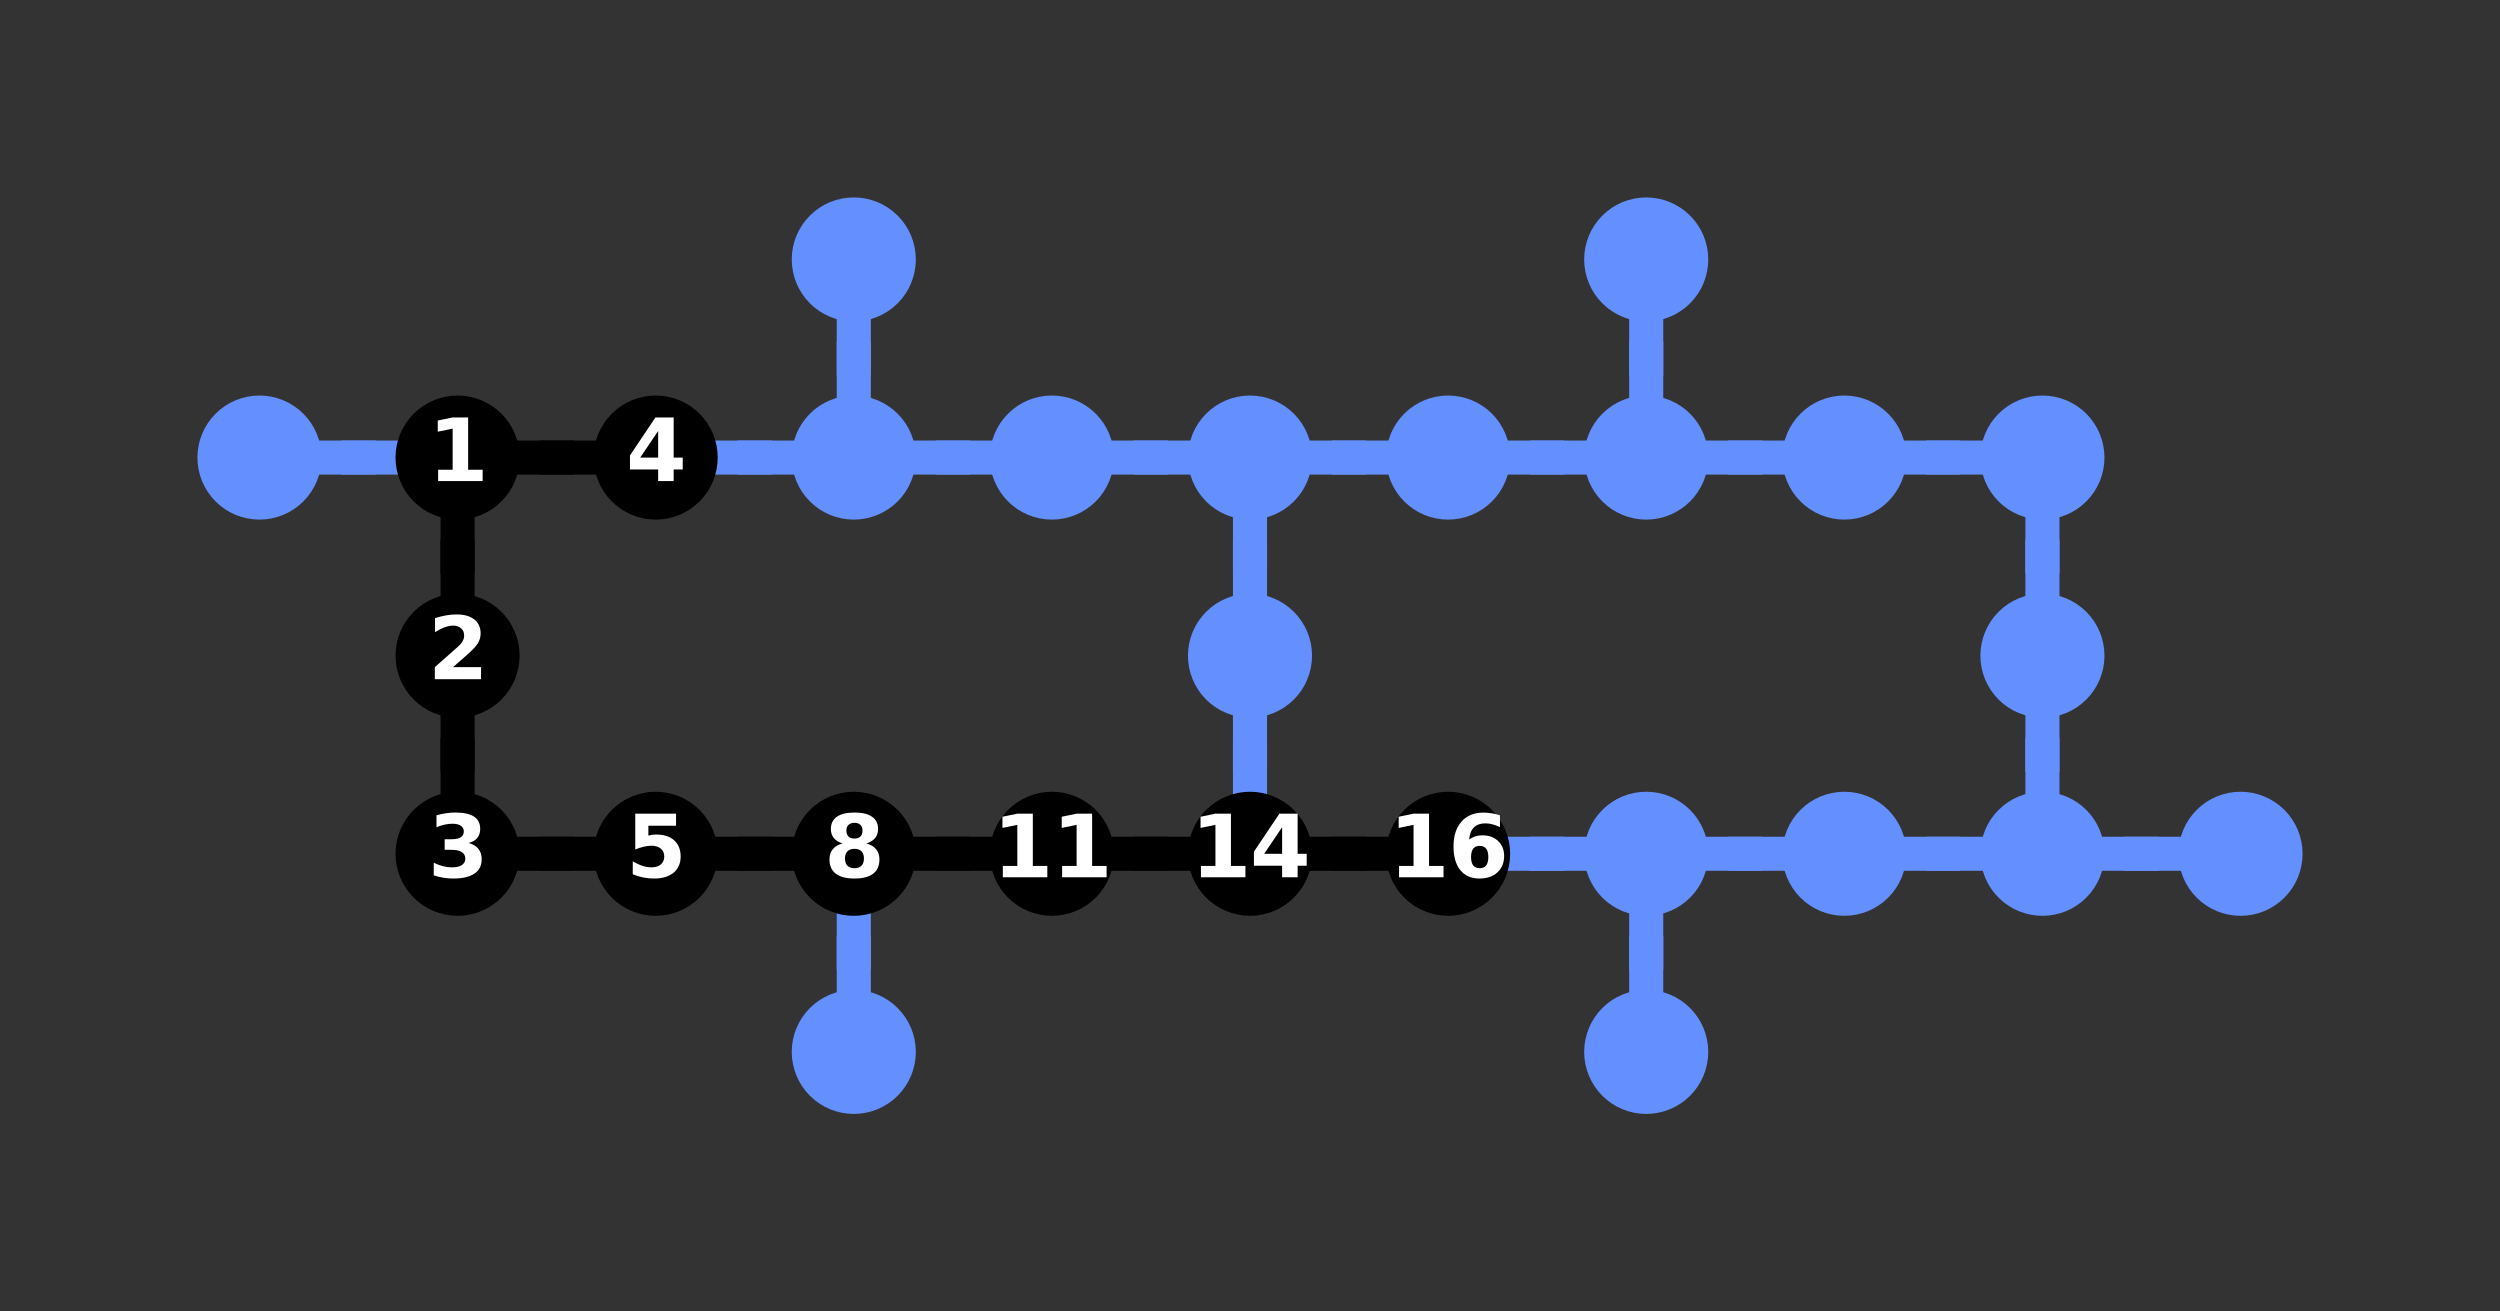 <?xml version="1.0" encoding="utf-8" standalone="no"?>
<!DOCTYPE svg PUBLIC "-//W3C//DTD SVG 1.1//EN"
  "http://www.w3.org/Graphics/SVG/1.1/DTD/svg11.dtd">
<svg height="153.9pt" version="1.1" viewBox="0 0 293.4 153.9" width="293.4pt" xmlns="http://www.w3.org/2000/svg" xmlns:xlink="http://www.w3.org/1999/xlink">
 <rect x="0" y="0" width="293.4" height="153.9" fill="#333333" stroke="none"/>
 <defs>
  <style type="text/css">*{stroke-linecap:butt;stroke-linejoin:round;}</style>
 </defs>
 <g id="figure_1">
  <g id="patch_1">
   <path d="M 0 153.9 
L 293.4 153.9 
L 293.4 0 
L 0 0 
z
" style="fill:none;"/>
  </g>
  <g id="axes_1">
   <g id="line2d_1">
    <path clip-path="url(#p615c4d5a3c)" d="M 30.45 53.7 
L 42.075 53.7 
" style="fill:none;stroke:#648fff;stroke-linecap:square;stroke-width:4;"/>
   </g>
   <g id="line2d_2">
    <path clip-path="url(#p615c4d5a3c)" d="M 53.7 53.7 
L 42.075 53.7 
" style="fill:none;stroke:#648fff;stroke-linecap:square;stroke-width:4;"/>
   </g>
   <g id="line2d_3">
    <path clip-path="url(#p615c4d5a3c)" d="M 53.7 53.7 
L 53.7 65.325 
" style="fill:none;stroke:#000000;stroke-linecap:square;stroke-width:4;"/>
   </g>
   <g id="line2d_4">
    <path clip-path="url(#p615c4d5a3c)" d="M 53.7 53.7 
L 65.325 53.7 
" style="fill:none;stroke:#000000;stroke-linecap:square;stroke-width:4;"/>
   </g>
   <g id="line2d_5">
    <path clip-path="url(#p615c4d5a3c)" d="M 53.7 76.95 
L 53.7 65.325 
" style="fill:none;stroke:#000000;stroke-linecap:square;stroke-width:4;"/>
   </g>
   <g id="line2d_6">
    <path clip-path="url(#p615c4d5a3c)" d="M 53.7 76.95 
L 53.7 88.575 
" style="fill:none;stroke:#000000;stroke-linecap:square;stroke-width:4;"/>
   </g>
   <g id="line2d_7">
    <path clip-path="url(#p615c4d5a3c)" d="M 53.7 100.2 
L 53.7 88.575 
" style="fill:none;stroke:#000000;stroke-linecap:square;stroke-width:4;"/>
   </g>
   <g id="line2d_8">
    <path clip-path="url(#p615c4d5a3c)" d="M 53.7 100.2 
L 65.325 100.2 
" style="fill:none;stroke:#000000;stroke-linecap:square;stroke-width:4;"/>
   </g>
   <g id="line2d_9">
    <path clip-path="url(#p615c4d5a3c)" d="M 76.95 53.7 
L 65.325 53.7 
" style="fill:none;stroke:#000000;stroke-linecap:square;stroke-width:4;"/>
   </g>
   <g id="line2d_10">
    <path clip-path="url(#p615c4d5a3c)" d="M 76.95 53.7 
L 88.575 53.7 
" style="fill:none;stroke:#648fff;stroke-linecap:square;stroke-width:4;"/>
   </g>
   <g id="line2d_11">
    <path clip-path="url(#p615c4d5a3c)" d="M 76.95 100.2 
L 65.325 100.2 
" style="fill:none;stroke:#000000;stroke-linecap:square;stroke-width:4;"/>
   </g>
   <g id="line2d_12">
    <path clip-path="url(#p615c4d5a3c)" d="M 76.95 100.2 
L 88.575 100.2 
" style="fill:none;stroke:#000000;stroke-linecap:square;stroke-width:4;"/>
   </g>
   <g id="line2d_13">
    <path clip-path="url(#p615c4d5a3c)" d="M 100.2 30.45 
L 100.2 42.075 
" style="fill:none;stroke:#648fff;stroke-linecap:square;stroke-width:4;"/>
   </g>
   <g id="line2d_14">
    <path clip-path="url(#p615c4d5a3c)" d="M 100.2 53.7 
L 88.575 53.7 
" style="fill:none;stroke:#648fff;stroke-linecap:square;stroke-width:4;"/>
   </g>
   <g id="line2d_15">
    <path clip-path="url(#p615c4d5a3c)" d="M 100.2 53.7 
L 100.2 42.075 
" style="fill:none;stroke:#648fff;stroke-linecap:square;stroke-width:4;"/>
   </g>
   <g id="line2d_16">
    <path clip-path="url(#p615c4d5a3c)" d="M 100.2 53.7 
L 111.825 53.7 
" style="fill:none;stroke:#648fff;stroke-linecap:square;stroke-width:4;"/>
   </g>
   <g id="line2d_17">
    <path clip-path="url(#p615c4d5a3c)" d="M 100.2 100.2 
L 88.575 100.2 
" style="fill:none;stroke:#000000;stroke-linecap:square;stroke-width:4;"/>
   </g>
   <g id="line2d_18">
    <path clip-path="url(#p615c4d5a3c)" d="M 100.2 100.2 
L 100.2 111.825 
" style="fill:none;stroke:#648fff;stroke-linecap:square;stroke-width:4;"/>
   </g>
   <g id="line2d_19">
    <path clip-path="url(#p615c4d5a3c)" d="M 100.2 100.2 
L 111.825 100.2 
" style="fill:none;stroke:#000000;stroke-linecap:square;stroke-width:4;"/>
   </g>
   <g id="line2d_20">
    <path clip-path="url(#p615c4d5a3c)" d="M 100.2 123.45 
L 100.2 111.825 
" style="fill:none;stroke:#648fff;stroke-linecap:square;stroke-width:4;"/>
   </g>
   <g id="line2d_21">
    <path clip-path="url(#p615c4d5a3c)" d="M 123.45 53.7 
L 111.825 53.7 
" style="fill:none;stroke:#648fff;stroke-linecap:square;stroke-width:4;"/>
   </g>
   <g id="line2d_22">
    <path clip-path="url(#p615c4d5a3c)" d="M 123.45 53.7 
L 135.075 53.7 
" style="fill:none;stroke:#648fff;stroke-linecap:square;stroke-width:4;"/>
   </g>
   <g id="line2d_23">
    <path clip-path="url(#p615c4d5a3c)" d="M 123.45 100.2 
L 111.825 100.2 
" style="fill:none;stroke:#000000;stroke-linecap:square;stroke-width:4;"/>
   </g>
   <g id="line2d_24">
    <path clip-path="url(#p615c4d5a3c)" d="M 123.45 100.2 
L 135.075 100.2 
" style="fill:none;stroke:#000000;stroke-linecap:square;stroke-width:4;"/>
   </g>
   <g id="line2d_25">
    <path clip-path="url(#p615c4d5a3c)" d="M 146.7 53.7 
L 135.075 53.7 
" style="fill:none;stroke:#648fff;stroke-linecap:square;stroke-width:4;"/>
   </g>
   <g id="line2d_26">
    <path clip-path="url(#p615c4d5a3c)" d="M 146.7 53.7 
L 146.7 65.325 
" style="fill:none;stroke:#648fff;stroke-linecap:square;stroke-width:4;"/>
   </g>
   <g id="line2d_27">
    <path clip-path="url(#p615c4d5a3c)" d="M 146.7 53.7 
L 158.325 53.7 
" style="fill:none;stroke:#648fff;stroke-linecap:square;stroke-width:4;"/>
   </g>
   <g id="line2d_28">
    <path clip-path="url(#p615c4d5a3c)" d="M 146.7 76.95 
L 146.7 65.325 
" style="fill:none;stroke:#648fff;stroke-linecap:square;stroke-width:4;"/>
   </g>
   <g id="line2d_29">
    <path clip-path="url(#p615c4d5a3c)" d="M 146.7 76.95 
L 146.7 88.575 
" style="fill:none;stroke:#648fff;stroke-linecap:square;stroke-width:4;"/>
   </g>
   <g id="line2d_30">
    <path clip-path="url(#p615c4d5a3c)" d="M 146.7 100.2 
L 135.075 100.2 
" style="fill:none;stroke:#000000;stroke-linecap:square;stroke-width:4;"/>
   </g>
   <g id="line2d_31">
    <path clip-path="url(#p615c4d5a3c)" d="M 146.7 100.2 
L 146.7 88.575 
" style="fill:none;stroke:#648fff;stroke-linecap:square;stroke-width:4;"/>
   </g>
   <g id="line2d_32">
    <path clip-path="url(#p615c4d5a3c)" d="M 146.7 100.2 
L 158.325 100.2 
" style="fill:none;stroke:#000000;stroke-linecap:square;stroke-width:4;"/>
   </g>
   <g id="line2d_33">
    <path clip-path="url(#p615c4d5a3c)" d="M 169.95 53.7 
L 158.325 53.7 
" style="fill:none;stroke:#648fff;stroke-linecap:square;stroke-width:4;"/>
   </g>
   <g id="line2d_34">
    <path clip-path="url(#p615c4d5a3c)" d="M 169.95 53.7 
L 181.575 53.7 
" style="fill:none;stroke:#648fff;stroke-linecap:square;stroke-width:4;"/>
   </g>
   <g id="line2d_35">
    <path clip-path="url(#p615c4d5a3c)" d="M 169.95 100.2 
L 158.325 100.2 
" style="fill:none;stroke:#000000;stroke-linecap:square;stroke-width:4;"/>
   </g>
   <g id="line2d_36">
    <path clip-path="url(#p615c4d5a3c)" d="M 169.95 100.2 
L 181.575 100.2 
" style="fill:none;stroke:#648fff;stroke-linecap:square;stroke-width:4;"/>
   </g>
   <g id="line2d_37">
    <path clip-path="url(#p615c4d5a3c)" d="M 193.2 30.45 
L 193.2 42.075 
" style="fill:none;stroke:#648fff;stroke-linecap:square;stroke-width:4;"/>
   </g>
   <g id="line2d_38">
    <path clip-path="url(#p615c4d5a3c)" d="M 193.2 53.7 
L 181.575 53.7 
" style="fill:none;stroke:#648fff;stroke-linecap:square;stroke-width:4;"/>
   </g>
   <g id="line2d_39">
    <path clip-path="url(#p615c4d5a3c)" d="M 193.2 53.7 
L 193.2 42.075 
" style="fill:none;stroke:#648fff;stroke-linecap:square;stroke-width:4;"/>
   </g>
   <g id="line2d_40">
    <path clip-path="url(#p615c4d5a3c)" d="M 193.2 53.7 
L 204.825 53.7 
" style="fill:none;stroke:#648fff;stroke-linecap:square;stroke-width:4;"/>
   </g>
   <g id="line2d_41">
    <path clip-path="url(#p615c4d5a3c)" d="M 193.2 100.2 
L 181.575 100.2 
" style="fill:none;stroke:#648fff;stroke-linecap:square;stroke-width:4;"/>
   </g>
   <g id="line2d_42">
    <path clip-path="url(#p615c4d5a3c)" d="M 193.2 100.2 
L 193.2 111.825 
" style="fill:none;stroke:#648fff;stroke-linecap:square;stroke-width:4;"/>
   </g>
   <g id="line2d_43">
    <path clip-path="url(#p615c4d5a3c)" d="M 193.2 100.2 
L 204.825 100.2 
" style="fill:none;stroke:#648fff;stroke-linecap:square;stroke-width:4;"/>
   </g>
   <g id="line2d_44">
    <path clip-path="url(#p615c4d5a3c)" d="M 193.2 123.45 
L 193.2 111.825 
" style="fill:none;stroke:#648fff;stroke-linecap:square;stroke-width:4;"/>
   </g>
   <g id="line2d_45">
    <path clip-path="url(#p615c4d5a3c)" d="M 216.45 53.7 
L 204.825 53.7 
" style="fill:none;stroke:#648fff;stroke-linecap:square;stroke-width:4;"/>
   </g>
   <g id="line2d_46">
    <path clip-path="url(#p615c4d5a3c)" d="M 216.45 53.7 
L 228.075 53.7 
" style="fill:none;stroke:#648fff;stroke-linecap:square;stroke-width:4;"/>
   </g>
   <g id="line2d_47">
    <path clip-path="url(#p615c4d5a3c)" d="M 216.45 100.2 
L 204.825 100.2 
" style="fill:none;stroke:#648fff;stroke-linecap:square;stroke-width:4;"/>
   </g>
   <g id="line2d_48">
    <path clip-path="url(#p615c4d5a3c)" d="M 216.45 100.2 
L 228.075 100.2 
" style="fill:none;stroke:#648fff;stroke-linecap:square;stroke-width:4;"/>
   </g>
   <g id="line2d_49">
    <path clip-path="url(#p615c4d5a3c)" d="M 239.7 53.7 
L 228.075 53.7 
" style="fill:none;stroke:#648fff;stroke-linecap:square;stroke-width:4;"/>
   </g>
   <g id="line2d_50">
    <path clip-path="url(#p615c4d5a3c)" d="M 239.7 53.7 
L 239.7 65.325 
" style="fill:none;stroke:#648fff;stroke-linecap:square;stroke-width:4;"/>
   </g>
   <g id="line2d_51">
    <path clip-path="url(#p615c4d5a3c)" d="M 239.7 76.95 
L 239.7 65.325 
" style="fill:none;stroke:#648fff;stroke-linecap:square;stroke-width:4;"/>
   </g>
   <g id="line2d_52">
    <path clip-path="url(#p615c4d5a3c)" d="M 239.7 76.95 
L 239.7 88.575 
" style="fill:none;stroke:#648fff;stroke-linecap:square;stroke-width:4;"/>
   </g>
   <g id="line2d_53">
    <path clip-path="url(#p615c4d5a3c)" d="M 239.7 100.2 
L 228.075 100.2 
" style="fill:none;stroke:#648fff;stroke-linecap:square;stroke-width:4;"/>
   </g>
   <g id="line2d_54">
    <path clip-path="url(#p615c4d5a3c)" d="M 239.7 100.2 
L 239.7 88.575 
" style="fill:none;stroke:#648fff;stroke-linecap:square;stroke-width:4;"/>
   </g>
   <g id="line2d_55">
    <path clip-path="url(#p615c4d5a3c)" d="M 239.7 100.2 
L 251.325 100.2 
" style="fill:none;stroke:#648fff;stroke-linecap:square;stroke-width:4;"/>
   </g>
   <g id="line2d_56">
    <path clip-path="url(#p615c4d5a3c)" d="M 262.95 100.2 
L 251.325 100.2 
" style="fill:none;stroke:#648fff;stroke-linecap:square;stroke-width:4;"/>
   </g>
   <g id="patch_2">
    <path clip-path="url(#p615c4d5a3c)" d="M 30.45 60.481 
C 32.248 60.481 33.973 59.767 35.245 58.495 
C 36.517 57.223 37.231 55.498 37.231 53.7 
C 37.231 51.902 36.517 50.177 35.245 48.905 
C 33.973 47.633 32.248 46.919 30.45 46.919 
C 28.652 46.919 26.927 47.633 25.655 48.905 
C 24.383 50.177 23.669 51.902 23.669 53.7 
C 23.669 55.498 24.383 57.223 25.655 58.495 
C 26.927 59.767 28.652 60.481 30.45 60.481 
z
" style="fill:#648fff;stroke:#648fff;stroke-linejoin:miter;"/>
   </g>
   <g id="patch_3">
    <path clip-path="url(#p615c4d5a3c)" d="M 53.7 60.481 
C 55.498 60.481 57.223 59.767 58.495 58.495 
C 59.767 57.223 60.481 55.498 60.481 53.7 
C 60.481 51.902 59.767 50.177 58.495 48.905 
C 57.223 47.633 55.498 46.919 53.7 46.919 
C 51.902 46.919 50.177 47.633 48.905 48.905 
C 47.633 50.177 46.919 51.902 46.919 53.7 
C 46.919 55.498 47.633 57.223 48.905 58.495 
C 50.177 59.767 51.902 60.481 53.7 60.481 
z
" style="stroke:#000000;stroke-linejoin:miter;"/>
   </g>
   <g id="patch_4">
    <path clip-path="url(#p615c4d5a3c)" d="M 53.7 83.731 
C 55.498 83.731 57.223 83.017 58.495 81.745 
C 59.767 80.473 60.481 78.748 60.481 76.95 
C 60.481 75.152 59.767 73.427 58.495 72.155 
C 57.223 70.883 55.498 70.169 53.7 70.169 
C 51.902 70.169 50.177 70.883 48.905 72.155 
C 47.633 73.427 46.919 75.152 46.919 76.95 
C 46.919 78.748 47.633 80.473 48.905 81.745 
C 50.177 83.017 51.902 83.731 53.7 83.731 
z
" style="stroke:#000000;stroke-linejoin:miter;"/>
   </g>
   <g id="patch_5">
    <path clip-path="url(#p615c4d5a3c)" d="M 53.7 106.981 
C 55.498 106.981 57.223 106.267 58.495 104.995 
C 59.767 103.723 60.481 101.998 60.481 100.2 
C 60.481 98.402 59.767 96.677 58.495 95.405 
C 57.223 94.133 55.498 93.419 53.7 93.419 
C 51.902 93.419 50.177 94.133 48.905 95.405 
C 47.633 96.677 46.919 98.402 46.919 100.2 
C 46.919 101.998 47.633 103.723 48.905 104.995 
C 50.177 106.267 51.902 106.981 53.7 106.981 
z
" style="stroke:#000000;stroke-linejoin:miter;"/>
   </g>
   <g id="patch_6">
    <path clip-path="url(#p615c4d5a3c)" d="M 76.95 60.481 
C 78.748 60.481 80.473 59.767 81.745 58.495 
C 83.017 57.223 83.731 55.498 83.731 53.7 
C 83.731 51.902 83.017 50.177 81.745 48.905 
C 80.473 47.633 78.748 46.919 76.95 46.919 
C 75.152 46.919 73.427 47.633 72.155 48.905 
C 70.883 50.177 70.169 51.902 70.169 53.7 
C 70.169 55.498 70.883 57.223 72.155 58.495 
C 73.427 59.767 75.152 60.481 76.95 60.481 
z
" style="stroke:#000000;stroke-linejoin:miter;"/>
   </g>
   <g id="patch_7">
    <path clip-path="url(#p615c4d5a3c)" d="M 76.95 106.981 
C 78.748 106.981 80.473 106.267 81.745 104.995 
C 83.017 103.723 83.731 101.998 83.731 100.2 
C 83.731 98.402 83.017 96.677 81.745 95.405 
C 80.473 94.133 78.748 93.419 76.95 93.419 
C 75.152 93.419 73.427 94.133 72.155 95.405 
C 70.883 96.677 70.169 98.402 70.169 100.2 
C 70.169 101.998 70.883 103.723 72.155 104.995 
C 73.427 106.267 75.152 106.981 76.95 106.981 
z
" style="stroke:#000000;stroke-linejoin:miter;"/>
   </g>
   <g id="patch_8">
    <path clip-path="url(#p615c4d5a3c)" d="M 100.2 37.231 
C 101.998 37.231 103.723 36.517 104.995 35.245 
C 106.267 33.973 106.981 32.248 106.981 30.45 
C 106.981 28.652 106.267 26.927 104.995 25.655 
C 103.723 24.383 101.998 23.669 100.2 23.669 
C 98.402 23.669 96.677 24.383 95.405 25.655 
C 94.133 26.927 93.419 28.652 93.419 30.45 
C 93.419 32.248 94.133 33.973 95.405 35.245 
C 96.677 36.517 98.402 37.231 100.2 37.231 
z
" style="fill:#648fff;stroke:#648fff;stroke-linejoin:miter;"/>
   </g>
   <g id="patch_9">
    <path clip-path="url(#p615c4d5a3c)" d="M 100.2 60.481 
C 101.998 60.481 103.723 59.767 104.995 58.495 
C 106.267 57.223 106.981 55.498 106.981 53.7 
C 106.981 51.902 106.267 50.177 104.995 48.905 
C 103.723 47.633 101.998 46.919 100.2 46.919 
C 98.402 46.919 96.677 47.633 95.405 48.905 
C 94.133 50.177 93.419 51.902 93.419 53.7 
C 93.419 55.498 94.133 57.223 95.405 58.495 
C 96.677 59.767 98.402 60.481 100.2 60.481 
z
" style="fill:#648fff;stroke:#648fff;stroke-linejoin:miter;"/>
   </g>
   <g id="patch_10">
    <path clip-path="url(#p615c4d5a3c)" d="M 100.2 106.981 
C 101.998 106.981 103.723 106.267 104.995 104.995 
C 106.267 103.723 106.981 101.998 106.981 100.2 
C 106.981 98.402 106.267 96.677 104.995 95.405 
C 103.723 94.133 101.998 93.419 100.2 93.419 
C 98.402 93.419 96.677 94.133 95.405 95.405 
C 94.133 96.677 93.419 98.402 93.419 100.2 
C 93.419 101.998 94.133 103.723 95.405 104.995 
C 96.677 106.267 98.402 106.981 100.2 106.981 
z
" style="stroke:#000000;stroke-linejoin:miter;"/>
   </g>
   <g id="patch_11">
    <path clip-path="url(#p615c4d5a3c)" d="M 100.2 130.231 
C 101.998 130.231 103.723 129.517 104.995 128.245 
C 106.267 126.973 106.981 125.248 106.981 123.45 
C 106.981 121.652 106.267 119.927 104.995 118.655 
C 103.723 117.383 101.998 116.669 100.2 116.669 
C 98.402 116.669 96.677 117.383 95.405 118.655 
C 94.133 119.927 93.419 121.652 93.419 123.45 
C 93.419 125.248 94.133 126.973 95.405 128.245 
C 96.677 129.517 98.402 130.231 100.2 130.231 
z
" style="fill:#648fff;stroke:#648fff;stroke-linejoin:miter;"/>
   </g>
   <g id="patch_12">
    <path clip-path="url(#p615c4d5a3c)" d="M 123.45 60.481 
C 125.248 60.481 126.973 59.767 128.245 58.495 
C 129.517 57.223 130.231 55.498 130.231 53.7 
C 130.231 51.902 129.517 50.177 128.245 48.905 
C 126.973 47.633 125.248 46.919 123.45 46.919 
C 121.652 46.919 119.927 47.633 118.655 48.905 
C 117.383 50.177 116.669 51.902 116.669 53.7 
C 116.669 55.498 117.383 57.223 118.655 58.495 
C 119.927 59.767 121.652 60.481 123.45 60.481 
z
" style="fill:#648fff;stroke:#648fff;stroke-linejoin:miter;"/>
   </g>
   <g id="patch_13">
    <path clip-path="url(#p615c4d5a3c)" d="M 123.45 106.981 
C 125.248 106.981 126.973 106.267 128.245 104.995 
C 129.517 103.723 130.231 101.998 130.231 100.2 
C 130.231 98.402 129.517 96.677 128.245 95.405 
C 126.973 94.133 125.248 93.419 123.45 93.419 
C 121.652 93.419 119.927 94.133 118.655 95.405 
C 117.383 96.677 116.669 98.402 116.669 100.2 
C 116.669 101.998 117.383 103.723 118.655 104.995 
C 119.927 106.267 121.652 106.981 123.45 106.981 
z
" style="stroke:#000000;stroke-linejoin:miter;"/>
   </g>
   <g id="patch_14">
    <path clip-path="url(#p615c4d5a3c)" d="M 146.7 60.481 
C 148.498 60.481 150.223 59.767 151.495 58.495 
C 152.767 57.223 153.481 55.498 153.481 53.7 
C 153.481 51.902 152.767 50.177 151.495 48.905 
C 150.223 47.633 148.498 46.919 146.7 46.919 
C 144.902 46.919 143.177 47.633 141.905 48.905 
C 140.633 50.177 139.919 51.902 139.919 53.7 
C 139.919 55.498 140.633 57.223 141.905 58.495 
C 143.177 59.767 144.902 60.481 146.7 60.481 
z
" style="fill:#648fff;stroke:#648fff;stroke-linejoin:miter;"/>
   </g>
   <g id="patch_15">
    <path clip-path="url(#p615c4d5a3c)" d="M 146.7 83.731 
C 148.498 83.731 150.223 83.017 151.495 81.745 
C 152.767 80.473 153.481 78.748 153.481 76.95 
C 153.481 75.152 152.767 73.427 151.495 72.155 
C 150.223 70.883 148.498 70.169 146.7 70.169 
C 144.902 70.169 143.177 70.883 141.905 72.155 
C 140.633 73.427 139.919 75.152 139.919 76.95 
C 139.919 78.748 140.633 80.473 141.905 81.745 
C 143.177 83.017 144.902 83.731 146.7 83.731 
z
" style="fill:#648fff;stroke:#648fff;stroke-linejoin:miter;"/>
   </g>
   <g id="patch_16">
    <path clip-path="url(#p615c4d5a3c)" d="M 146.7 106.981 
C 148.498 106.981 150.223 106.267 151.495 104.995 
C 152.767 103.723 153.481 101.998 153.481 100.2 
C 153.481 98.402 152.767 96.677 151.495 95.405 
C 150.223 94.133 148.498 93.419 146.7 93.419 
C 144.902 93.419 143.177 94.133 141.905 95.405 
C 140.633 96.677 139.919 98.402 139.919 100.2 
C 139.919 101.998 140.633 103.723 141.905 104.995 
C 143.177 106.267 144.902 106.981 146.7 106.981 
z
" style="stroke:#000000;stroke-linejoin:miter;"/>
   </g>
   <g id="patch_17">
    <path clip-path="url(#p615c4d5a3c)" d="M 169.95 60.481 
C 171.748 60.481 173.473 59.767 174.745 58.495 
C 176.017 57.223 176.731 55.498 176.731 53.7 
C 176.731 51.902 176.017 50.177 174.745 48.905 
C 173.473 47.633 171.748 46.919 169.95 46.919 
C 168.152 46.919 166.427 47.633 165.155 48.905 
C 163.883 50.177 163.169 51.902 163.169 53.7 
C 163.169 55.498 163.883 57.223 165.155 58.495 
C 166.427 59.767 168.152 60.481 169.95 60.481 
z
" style="fill:#648fff;stroke:#648fff;stroke-linejoin:miter;"/>
   </g>
   <g id="patch_18">
    <path clip-path="url(#p615c4d5a3c)" d="M 169.95 106.981 
C 171.748 106.981 173.473 106.267 174.745 104.995 
C 176.017 103.723 176.731 101.998 176.731 100.2 
C 176.731 98.402 176.017 96.677 174.745 95.405 
C 173.473 94.133 171.748 93.419 169.95 93.419 
C 168.152 93.419 166.427 94.133 165.155 95.405 
C 163.883 96.677 163.169 98.402 163.169 100.2 
C 163.169 101.998 163.883 103.723 165.155 104.995 
C 166.427 106.267 168.152 106.981 169.95 106.981 
z
" style="stroke:#000000;stroke-linejoin:miter;"/>
   </g>
   <g id="patch_19">
    <path clip-path="url(#p615c4d5a3c)" d="M 193.2 37.231 
C 194.998 37.231 196.723 36.517 197.995 35.245 
C 199.267 33.973 199.981 32.248 199.981 30.45 
C 199.981 28.652 199.267 26.927 197.995 25.655 
C 196.723 24.383 194.998 23.669 193.2 23.669 
C 191.402 23.669 189.677 24.383 188.405 25.655 
C 187.133 26.927 186.419 28.652 186.419 30.45 
C 186.419 32.248 187.133 33.973 188.405 35.245 
C 189.677 36.517 191.402 37.231 193.2 37.231 
z
" style="fill:#648fff;stroke:#648fff;stroke-linejoin:miter;"/>
   </g>
   <g id="patch_20">
    <path clip-path="url(#p615c4d5a3c)" d="M 193.2 60.481 
C 194.998 60.481 196.723 59.767 197.995 58.495 
C 199.267 57.223 199.981 55.498 199.981 53.7 
C 199.981 51.902 199.267 50.177 197.995 48.905 
C 196.723 47.633 194.998 46.919 193.2 46.919 
C 191.402 46.919 189.677 47.633 188.405 48.905 
C 187.133 50.177 186.419 51.902 186.419 53.7 
C 186.419 55.498 187.133 57.223 188.405 58.495 
C 189.677 59.767 191.402 60.481 193.2 60.481 
z
" style="fill:#648fff;stroke:#648fff;stroke-linejoin:miter;"/>
   </g>
   <g id="patch_21">
    <path clip-path="url(#p615c4d5a3c)" d="M 193.2 106.981 
C 194.998 106.981 196.723 106.267 197.995 104.995 
C 199.267 103.723 199.981 101.998 199.981 100.2 
C 199.981 98.402 199.267 96.677 197.995 95.405 
C 196.723 94.133 194.998 93.419 193.2 93.419 
C 191.402 93.419 189.677 94.133 188.405 95.405 
C 187.133 96.677 186.419 98.402 186.419 100.2 
C 186.419 101.998 187.133 103.723 188.405 104.995 
C 189.677 106.267 191.402 106.981 193.2 106.981 
z
" style="fill:#648fff;stroke:#648fff;stroke-linejoin:miter;"/>
   </g>
   <g id="patch_22">
    <path clip-path="url(#p615c4d5a3c)" d="M 193.2 130.231 
C 194.998 130.231 196.723 129.517 197.995 128.245 
C 199.267 126.973 199.981 125.248 199.981 123.45 
C 199.981 121.652 199.267 119.927 197.995 118.655 
C 196.723 117.383 194.998 116.669 193.2 116.669 
C 191.402 116.669 189.677 117.383 188.405 118.655 
C 187.133 119.927 186.419 121.652 186.419 123.45 
C 186.419 125.248 187.133 126.973 188.405 128.245 
C 189.677 129.517 191.402 130.231 193.2 130.231 
z
" style="fill:#648fff;stroke:#648fff;stroke-linejoin:miter;"/>
   </g>
   <g id="patch_23">
    <path clip-path="url(#p615c4d5a3c)" d="M 216.45 60.481 
C 218.248 60.481 219.973 59.767 221.245 58.495 
C 222.517 57.223 223.231 55.498 223.231 53.7 
C 223.231 51.902 222.517 50.177 221.245 48.905 
C 219.973 47.633 218.248 46.919 216.45 46.919 
C 214.652 46.919 212.927 47.633 211.655 48.905 
C 210.383 50.177 209.669 51.902 209.669 53.7 
C 209.669 55.498 210.383 57.223 211.655 58.495 
C 212.927 59.767 214.652 60.481 216.45 60.481 
z
" style="fill:#648fff;stroke:#648fff;stroke-linejoin:miter;"/>
   </g>
   <g id="patch_24">
    <path clip-path="url(#p615c4d5a3c)" d="M 216.45 106.981 
C 218.248 106.981 219.973 106.267 221.245 104.995 
C 222.517 103.723 223.231 101.998 223.231 100.2 
C 223.231 98.402 222.517 96.677 221.245 95.405 
C 219.973 94.133 218.248 93.419 216.45 93.419 
C 214.652 93.419 212.927 94.133 211.655 95.405 
C 210.383 96.677 209.669 98.402 209.669 100.2 
C 209.669 101.998 210.383 103.723 211.655 104.995 
C 212.927 106.267 214.652 106.981 216.45 106.981 
z
" style="fill:#648fff;stroke:#648fff;stroke-linejoin:miter;"/>
   </g>
   <g id="patch_25">
    <path clip-path="url(#p615c4d5a3c)" d="M 239.7 60.481 
C 241.498 60.481 243.223 59.767 244.495 58.495 
C 245.767 57.223 246.481 55.498 246.481 53.7 
C 246.481 51.902 245.767 50.177 244.495 48.905 
C 243.223 47.633 241.498 46.919 239.7 46.919 
C 237.902 46.919 236.177 47.633 234.905 48.905 
C 233.633 50.177 232.919 51.902 232.919 53.7 
C 232.919 55.498 233.633 57.223 234.905 58.495 
C 236.177 59.767 237.902 60.481 239.7 60.481 
z
" style="fill:#648fff;stroke:#648fff;stroke-linejoin:miter;"/>
   </g>
   <g id="patch_26">
    <path clip-path="url(#p615c4d5a3c)" d="M 239.7 83.731 
C 241.498 83.731 243.223 83.017 244.495 81.745 
C 245.767 80.473 246.481 78.748 246.481 76.95 
C 246.481 75.152 245.767 73.427 244.495 72.155 
C 243.223 70.883 241.498 70.169 239.7 70.169 
C 237.902 70.169 236.177 70.883 234.905 72.155 
C 233.633 73.427 232.919 75.152 232.919 76.95 
C 232.919 78.748 233.633 80.473 234.905 81.745 
C 236.177 83.017 237.902 83.731 239.7 83.731 
z
" style="fill:#648fff;stroke:#648fff;stroke-linejoin:miter;"/>
   </g>
   <g id="patch_27">
    <path clip-path="url(#p615c4d5a3c)" d="M 239.7 106.981 
C 241.498 106.981 243.223 106.267 244.495 104.995 
C 245.767 103.723 246.481 101.998 246.481 100.2 
C 246.481 98.402 245.767 96.677 244.495 95.405 
C 243.223 94.133 241.498 93.419 239.7 93.419 
C 237.902 93.419 236.177 94.133 234.905 95.405 
C 233.633 96.677 232.919 98.402 232.919 100.2 
C 232.919 101.998 233.633 103.723 234.905 104.995 
C 236.177 106.267 237.902 106.981 239.7 106.981 
z
" style="fill:#648fff;stroke:#648fff;stroke-linejoin:miter;"/>
   </g>
   <g id="patch_28">
    <path clip-path="url(#p615c4d5a3c)" d="M 262.95 106.981 
C 264.748 106.981 266.473 106.267 267.745 104.995 
C 269.017 103.723 269.731 101.998 269.731 100.2 
C 269.731 98.402 269.017 96.677 267.745 95.405 
C 266.473 94.133 264.748 93.419 262.95 93.419 
C 261.152 93.419 259.427 94.133 258.155 95.405 
C 256.883 96.677 256.169 98.402 256.169 100.2 
C 256.169 101.998 256.883 103.723 258.155 104.995 
C 259.427 106.267 261.152 106.981 262.95 106.981 
z
" style="fill:#648fff;stroke:#648fff;stroke-linejoin:miter;"/>
   </g>
   <g id="text_1">
    <!-- 1 -->
    <g style="fill:#ffffff;" transform="translate(50.221 56.459)scale(0.1 -0.1)">
     <defs>
      <path d="M 750 831 
L 1813 831 
L 1813 3847 
L 722 3622 
L 722 4441 
L 1806 4666 
L 2950 4666 
L 2950 831 
L 4013 831 
L 4013 0 
L 750 0 
L 750 831 
z
" id="DejaVuSans-Bold-31" transform="scale(0.016)"/>
     </defs>
     <use xlink:href="#DejaVuSans-Bold-31"/>
    </g>
   </g>
   <g id="text_2">
    <!-- 2 -->
    <g style="fill:#ffffff;" transform="translate(50.221 79.709)scale(0.1 -0.1)">
     <defs>
      <path d="M 1844 884 
L 3897 884 
L 3897 0 
L 506 0 
L 506 884 
L 2209 2388 
Q 2438 2594 2547 2791 
Q 2656 2988 2656 3200 
Q 2656 3528 2436 3728 
Q 2216 3928 1850 3928 
Q 1569 3928 1234 3808 
Q 900 3688 519 3450 
L 519 4475 
Q 925 4609 1322 4679 
Q 1719 4750 2100 4750 
Q 2938 4750 3402 4381 
Q 3866 4013 3866 3353 
Q 3866 2972 3669 2642 
Q 3472 2313 2841 1759 
L 1844 884 
z
" id="DejaVuSans-Bold-32" transform="scale(0.016)"/>
     </defs>
     <use xlink:href="#DejaVuSans-Bold-32"/>
    </g>
   </g>
   <g id="text_3">
    <!-- 3 -->
    <g style="fill:#ffffff;" transform="translate(50.221 102.959)scale(0.1 -0.1)">
     <defs>
      <path d="M 2981 2516 
Q 3453 2394 3698 2092 
Q 3944 1791 3944 1325 
Q 3944 631 3412 270 
Q 2881 -91 1863 -91 
Q 1503 -91 1142 -33 
Q 781 25 428 141 
L 428 1069 
Q 766 900 1098 814 
Q 1431 728 1753 728 
Q 2231 728 2486 893 
Q 2741 1059 2741 1369 
Q 2741 1688 2480 1852 
Q 2219 2016 1709 2016 
L 1228 2016 
L 1228 2791 
L 1734 2791 
Q 2188 2791 2409 2933 
Q 2631 3075 2631 3366 
Q 2631 3634 2415 3781 
Q 2200 3928 1806 3928 
Q 1516 3928 1219 3862 
Q 922 3797 628 3669 
L 628 4550 
Q 984 4650 1334 4700 
Q 1684 4750 2022 4750 
Q 2931 4750 3382 4451 
Q 3834 4153 3834 3553 
Q 3834 3144 3618 2883 
Q 3403 2622 2981 2516 
z
" id="DejaVuSans-Bold-33" transform="scale(0.016)"/>
     </defs>
     <use xlink:href="#DejaVuSans-Bold-33"/>
    </g>
   </g>
   <g id="text_4">
    <!-- 4 -->
    <g style="fill:#ffffff;" transform="translate(73.471 56.459)scale(0.1 -0.1)">
     <defs>
      <path d="M 2356 3675 
L 1038 1722 
L 2356 1722 
L 2356 3675 
z
M 2156 4666 
L 3494 4666 
L 3494 1722 
L 4159 1722 
L 4159 850 
L 3494 850 
L 3494 0 
L 2356 0 
L 2356 850 
L 288 850 
L 288 1881 
L 2156 4666 
z
" id="DejaVuSans-Bold-34" transform="scale(0.016)"/>
     </defs>
     <use xlink:href="#DejaVuSans-Bold-34"/>
    </g>
   </g>
   <g id="text_5">
    <!-- 5 -->
    <g style="fill:#ffffff;" transform="translate(73.471 102.959)scale(0.1 -0.1)">
     <defs>
      <path d="M 678 4666 
L 3669 4666 
L 3669 3781 
L 1638 3781 
L 1638 3059 
Q 1775 3097 1914 3117 
Q 2053 3138 2203 3138 
Q 3056 3138 3531 2711 
Q 4006 2284 4006 1522 
Q 4006 766 3489 337 
Q 2972 -91 2053 -91 
Q 1656 -91 1267 -14 
Q 878 63 494 219 
L 494 1166 
Q 875 947 1217 837 
Q 1559 728 1863 728 
Q 2300 728 2551 942 
Q 2803 1156 2803 1522 
Q 2803 1891 2551 2103 
Q 2300 2316 1863 2316 
Q 1603 2316 1309 2248 
Q 1016 2181 678 2041 
L 678 4666 
z
" id="DejaVuSans-Bold-35" transform="scale(0.016)"/>
     </defs>
     <use xlink:href="#DejaVuSans-Bold-35"/>
    </g>
   </g>
   <g id="text_6">
    <!-- 8 -->
    <g style="fill:#ffffff;" transform="translate(96.721 102.959)scale(0.1 -0.1)">
     <defs>
      <path d="M 2228 2088 
Q 1891 2088 1709 1903 
Q 1528 1719 1528 1375 
Q 1528 1031 1709 848 
Q 1891 666 2228 666 
Q 2563 666 2741 848 
Q 2919 1031 2919 1375 
Q 2919 1722 2741 1905 
Q 2563 2088 2228 2088 
z
M 1350 2484 
Q 925 2613 709 2878 
Q 494 3144 494 3541 
Q 494 4131 934 4440 
Q 1375 4750 2228 4750 
Q 3075 4750 3515 4442 
Q 3956 4134 3956 3541 
Q 3956 3144 3739 2878 
Q 3522 2613 3097 2484 
Q 3572 2353 3814 2058 
Q 4056 1763 4056 1313 
Q 4056 619 3595 264 
Q 3134 -91 2228 -91 
Q 1319 -91 855 264 
Q 391 619 391 1313 
Q 391 1763 633 2058 
Q 875 2353 1350 2484 
z
M 1631 3419 
Q 1631 3141 1786 2991 
Q 1941 2841 2228 2841 
Q 2509 2841 2662 2991 
Q 2816 3141 2816 3419 
Q 2816 3697 2662 3845 
Q 2509 3994 2228 3994 
Q 1941 3994 1786 3844 
Q 1631 3694 1631 3419 
z
" id="DejaVuSans-Bold-38" transform="scale(0.016)"/>
     </defs>
     <use xlink:href="#DejaVuSans-Bold-38"/>
    </g>
   </g>
   <g id="text_7">
    <!-- 11 -->
    <g style="fill:#ffffff;" transform="translate(116.492 102.959)scale(0.1 -0.1)">
     <use xlink:href="#DejaVuSans-Bold-31"/>
     <use x="69.58" xlink:href="#DejaVuSans-Bold-31"/>
    </g>
   </g>
   <g id="text_8">
    <!-- 14 -->
    <g style="fill:#ffffff;" transform="translate(139.742 102.959)scale(0.1 -0.1)">
     <use xlink:href="#DejaVuSans-Bold-31"/>
     <use x="69.58" xlink:href="#DejaVuSans-Bold-34"/>
    </g>
   </g>
   <g id="text_9">
    <!-- 16 -->
    <g style="fill:#ffffff;" transform="translate(162.992 102.959)scale(0.1 -0.1)">
     <defs>
      <path d="M 2316 2303 
Q 2000 2303 1842 2098 
Q 1684 1894 1684 1484 
Q 1684 1075 1842 870 
Q 2000 666 2316 666 
Q 2634 666 2792 870 
Q 2950 1075 2950 1484 
Q 2950 1894 2792 2098 
Q 2634 2303 2316 2303 
z
M 3803 4544 
L 3803 3681 
Q 3506 3822 3243 3889 
Q 2981 3956 2731 3956 
Q 2194 3956 1894 3657 
Q 1594 3359 1544 2772 
Q 1750 2925 1990 3001 
Q 2231 3078 2516 3078 
Q 3231 3078 3670 2659 
Q 4109 2241 4109 1563 
Q 4109 813 3618 361 
Q 3128 -91 2303 -91 
Q 1394 -91 895 523 
Q 397 1138 397 2266 
Q 397 3422 980 4083 
Q 1563 4744 2578 4744 
Q 2900 4744 3203 4694 
Q 3506 4644 3803 4544 
z
" id="DejaVuSans-Bold-36" transform="scale(0.016)"/>
     </defs>
     <use xlink:href="#DejaVuSans-Bold-31"/>
     <use x="69.58" xlink:href="#DejaVuSans-Bold-36"/>
    </g>
   </g>
  </g>
 </g>
 <defs>
  <clipPath id="p615c4d5a3c">
   <rect height="139.5" width="279" x="7.2" y="7.2"/>
  </clipPath>
 </defs>
</svg>
